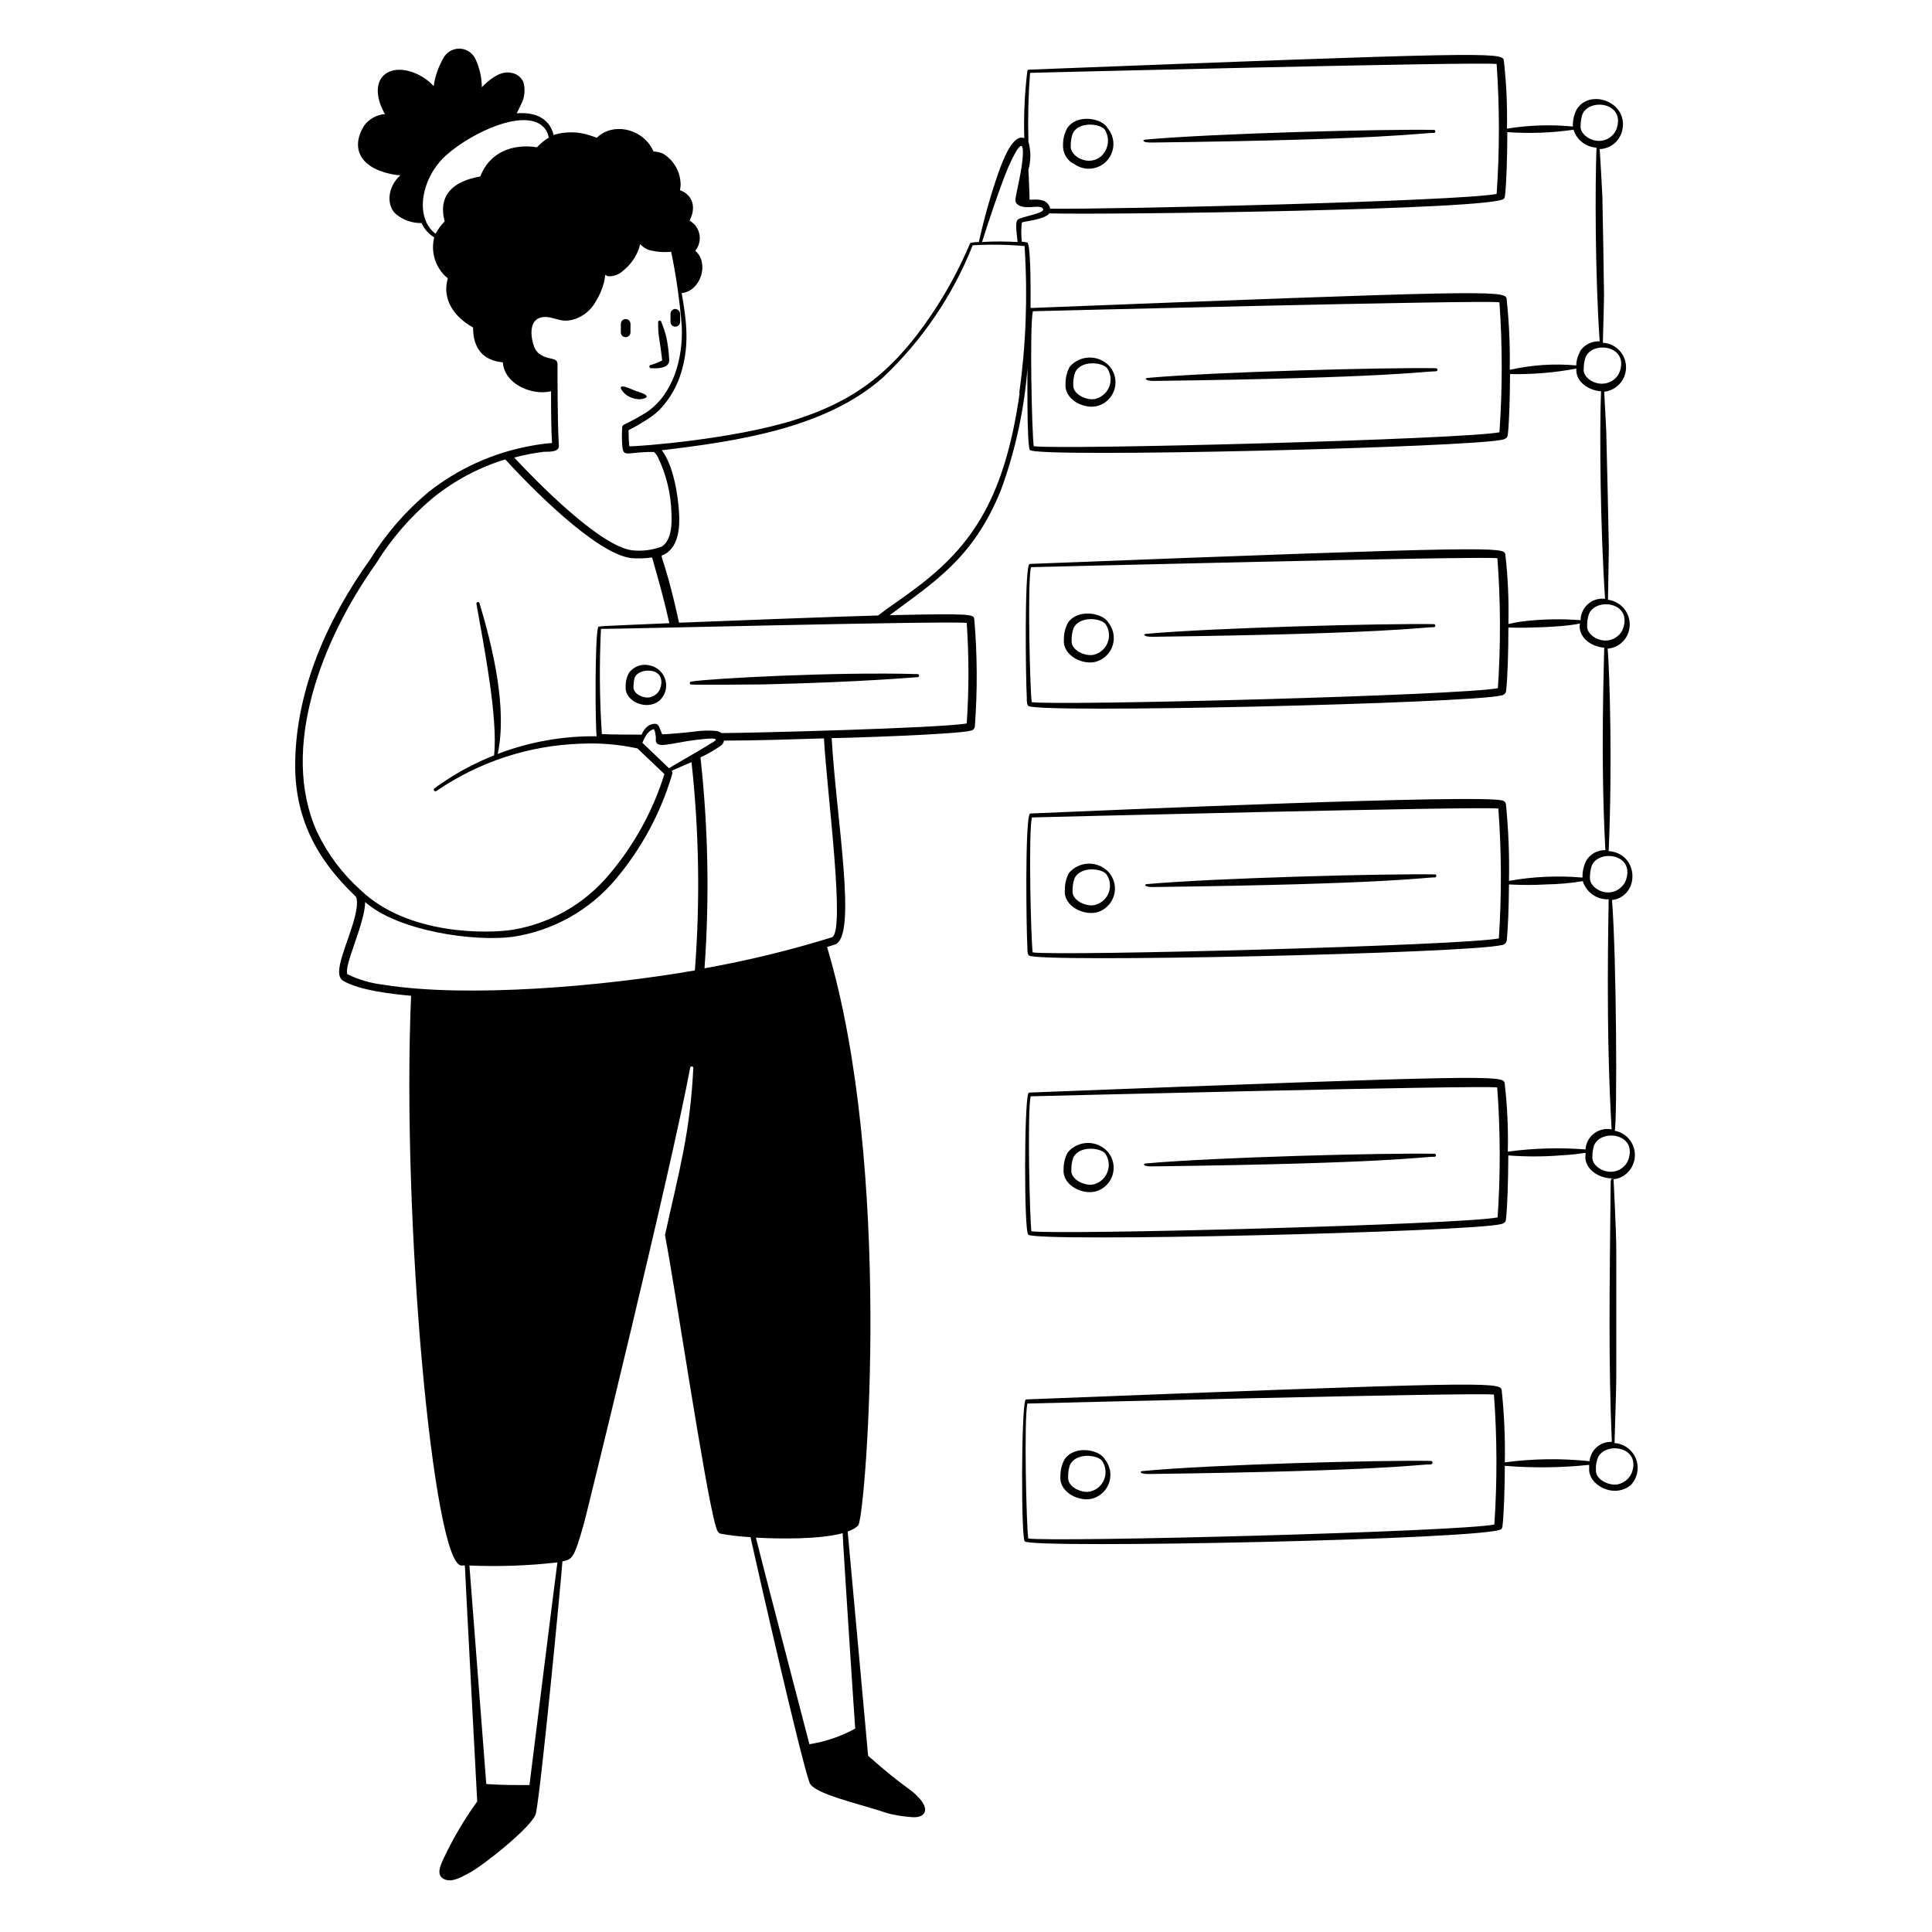 <svg width="481" height="481" viewBox="0 0 481 481" fill="none" xmlns="http://www.w3.org/2000/svg">
<path fill-rule="evenodd" clip-rule="evenodd" d="M285.801 220.912C285.801 220.912 285.849 220.912 285.801 220.912V220.912ZM356.217 363.712C343.905 363.496 301.641 364.6 284.601 366.232C283.665 366.232 283.569 367 286.017 366.976C345.609 366.208 353.001 364.576 356.217 364.576C356.331 364.576 356.441 364.531 356.522 364.45C356.603 364.369 356.649 364.259 356.649 364.144C356.649 364.03 356.603 363.92 356.522 363.839C356.441 363.758 356.331 363.712 356.217 363.712V363.712ZM357.033 287.248C344.721 287.008 302.457 288.112 285.417 289.648C284.481 289.648 284.385 290.44 286.833 290.392C346.425 289.648 353.817 287.992 357.033 287.992C357.089 288.007 357.149 288.008 357.206 287.996C357.263 287.985 357.317 287.96 357.363 287.924C357.409 287.888 357.447 287.842 357.473 287.789C357.498 287.737 357.512 287.679 357.512 287.62C357.512 287.562 357.498 287.504 357.473 287.452C357.447 287.399 357.409 287.353 357.363 287.317C357.317 287.281 357.263 287.256 357.206 287.244C357.149 287.233 357.089 287.234 357.033 287.248ZM357.345 217.696C345.009 217.48 302.745 218.584 285.705 220.096C284.769 220.096 284.697 220.864 287.121 220.84C346.737 220.096 354.105 218.44 357.345 218.44C357.416 218.408 357.477 218.356 357.52 218.29C357.562 218.224 357.585 218.147 357.585 218.068C357.585 217.99 357.562 217.913 357.52 217.847C357.477 217.781 357.416 217.729 357.345 217.696ZM357.105 155.392C344.769 155.176 302.505 156.28 285.465 157.792C284.529 157.792 284.457 158.56 286.881 158.536C346.497 157.768 353.865 156.136 357.105 156.136C357.176 156.104 357.237 156.052 357.28 155.986C357.322 155.92 357.345 155.843 357.345 155.764C357.345 155.686 357.322 155.609 357.28 155.543C357.237 155.477 357.176 155.425 357.105 155.392V155.392ZM357.489 91.672C345.177 91.456 302.913 92.56 285.873 94.072C284.937 94.072 284.865 94.864 287.289 94.84C346.881 94.072 354.273 92.44 357.489 92.44C357.59 92.44 357.688 92.4 357.76 92.328C357.832 92.256 357.873 92.158 357.873 92.056C357.873 91.955 357.832 91.857 357.76 91.785C357.688 91.713 357.59 91.672 357.489 91.672V91.672ZM356.889 32.344C344.577 32.104 302.313 33.208 285.273 34.744C284.337 34.744 284.241 35.536 286.689 35.488C346.281 34.744 353.673 33.088 356.889 33.088C356.945 33.103 357.005 33.104 357.062 33.092C357.119 33.081 357.173 33.056 357.219 33.02C357.266 32.984 357.303 32.938 357.329 32.885C357.354 32.833 357.368 32.775 357.368 32.716C357.368 32.658 357.354 32.6 357.329 32.547C357.303 32.495 357.266 32.449 357.219 32.413C357.173 32.377 357.119 32.352 357.062 32.34C357.005 32.328 356.945 32.33 356.889 32.344ZM267.561 40.912C268.786 41.761 270.278 42.134 271.758 41.964C273.239 41.794 274.607 41.092 275.608 39.988C276.609 38.884 277.175 37.454 277.2 35.964C277.225 34.474 276.708 33.025 275.745 31.888C274.497 29.488 268.209 28.192 265.713 31.888C264.996 33.188 264.631 34.653 264.657 36.136C264.612 37.131 264.864 38.116 265.382 38.966C265.899 39.817 266.657 40.494 267.561 40.912V40.912ZM266.577 36.328C266.569 35.328 266.714 34.333 267.009 33.376C268.377 30.112 273.969 30.736 275.073 32.296C275.69 33.308 275.948 34.498 275.805 35.674C275.661 36.851 275.124 37.944 274.281 38.776C271.089 41.68 266.385 38.92 266.577 36.4V36.328ZM276.345 91.312C275.723 90.591 274.953 90.013 274.087 89.617C273.222 89.22 272.281 89.015 271.329 89.015C270.376 89.015 269.436 89.22 268.57 89.617C267.704 90.013 266.934 90.591 266.313 91.312C265.615 92.618 265.26 94.08 265.281 95.56C264.921 99.64 270.249 102.112 273.537 100.984C274.476 100.671 275.326 100.134 276.012 99.42C276.699 98.706 277.202 97.836 277.478 96.885C277.754 95.934 277.795 94.93 277.598 93.959C277.4 92.989 276.97 92.08 276.345 91.312V91.312ZM272.937 99.256C270.873 99.928 266.985 98.248 267.201 95.776C267.165 94.774 267.312 93.774 267.633 92.824C268.977 89.536 274.569 90.16 275.673 91.72C276.103 92.368 276.374 93.109 276.466 93.881C276.558 94.653 276.467 95.436 276.201 96.167C275.935 96.898 275.501 97.556 274.934 98.088C274.367 98.621 273.683 99.013 272.937 99.232V99.256ZM275.937 155.008C274.641 152.608 268.377 151.432 265.905 155.008C265.205 156.305 264.85 157.759 264.873 159.232C264.513 163.288 269.817 165.808 273.129 164.656C274.064 164.342 274.91 163.805 275.593 163.093C276.277 162.381 276.777 161.514 277.053 160.566C277.329 159.618 277.372 158.618 277.177 157.65C276.983 156.682 276.557 155.776 275.937 155.008V155.008ZM272.529 162.952C270.465 163.624 266.577 161.968 266.793 159.472C266.769 158.471 266.915 157.473 267.225 156.52C268.569 153.256 274.137 153.808 275.265 155.416C275.699 156.065 275.975 156.807 276.07 157.582C276.164 158.358 276.074 159.144 275.808 159.878C275.541 160.612 275.106 161.273 274.536 161.807C273.966 162.342 273.278 162.734 272.529 162.952V162.952ZM276.177 217.312C275.555 216.591 274.785 216.013 273.919 215.617C273.054 215.22 272.113 215.015 271.161 215.015C270.208 215.015 269.268 215.22 268.402 215.617C267.536 216.013 266.766 216.591 266.145 217.312C265.448 218.61 265.093 220.064 265.113 221.536C264.681 225.712 270.057 228.112 273.369 227.056C274.317 226.743 275.174 226.202 275.867 225.482C276.559 224.763 277.065 223.885 277.342 222.925C277.619 221.965 277.657 220.952 277.454 219.974C277.251 218.996 276.812 218.083 276.177 217.312V217.312ZM272.769 225.256C270.705 225.928 266.817 224.272 267.033 221.776C267.009 220.775 267.155 219.777 267.465 218.824C268.809 215.56 274.401 216.136 275.505 217.72C275.939 218.369 276.215 219.111 276.31 219.886C276.404 220.662 276.314 221.448 276.048 222.182C275.781 222.916 275.346 223.577 274.776 224.111C274.206 224.646 273.518 225.038 272.769 225.256ZM275.889 286.864C275.269 286.14 274.5 285.558 273.634 285.159C272.768 284.76 271.826 284.554 270.873 284.554C269.919 284.554 268.977 284.76 268.111 285.159C267.245 285.558 266.476 286.14 265.857 286.864C265.14 288.164 264.775 289.629 264.801 291.112C264.441 295.192 269.769 297.664 273.081 296.536C274.02 296.223 274.87 295.686 275.556 294.972C276.243 294.258 276.746 293.388 277.022 292.437C277.298 291.486 277.339 290.482 277.142 289.511C276.944 288.54 276.514 287.632 275.889 286.864V286.864ZM272.481 294.808C270.417 295.48 266.529 293.8 266.721 291.304C266.71 290.304 266.856 289.308 267.153 288.352C268.521 285.088 274.113 285.688 275.217 287.272C275.646 287.922 275.918 288.664 276.009 289.438C276.101 290.212 276.01 290.996 275.744 291.729C275.478 292.461 275.045 293.121 274.478 293.656C273.911 294.191 273.227 294.585 272.481 294.808V294.808Z" fill="black"/>
<path fill-rule="evenodd" clip-rule="evenodd" d="M401.961 359.272C401.961 358.24 402.369 346.768 402.393 343.792C402.417 340.816 402.393 313.6 402.393 310.672C402.393 307.192 401.745 293.752 401.721 293.608C402.113 293.58 402.501 293.499 402.873 293.368C404.158 292.93 405.263 292.077 406.012 290.944C406.762 289.811 407.115 288.462 407.016 287.107C406.918 285.752 406.373 284.468 405.467 283.456C404.56 282.443 403.344 281.76 402.009 281.512C402.657 279.304 402.465 238.6 401.337 224.08C408.321 223.168 408.177 212.488 400.497 211.888C401.433 190.936 400.785 168.424 400.257 161.488C401.502 161.388 402.685 160.899 403.637 160.089C404.589 159.279 405.262 158.19 405.561 156.976C405.775 156.126 405.806 155.241 405.652 154.378C405.498 153.515 405.163 152.694 404.668 151.97C404.174 151.247 403.531 150.636 402.783 150.179C402.035 149.723 401.198 149.43 400.329 149.32C400.329 148.576 400.521 139.432 400.545 136.384C400.545 134.704 399.969 109.216 399.897 107.248C399.681 102.856 399.393 97.648 399.393 97.528C400.917 97.357 402.322 96.62 403.328 95.462C404.335 94.305 404.87 92.811 404.828 91.278C404.785 89.745 404.169 88.283 403.1 87.183C402.031 86.082 400.588 85.423 399.057 85.336C399.057 84.592 399.321 76.336 399.345 73.504C399.345 71.944 399.009 50.896 398.937 48.976C398.865 47.056 398.337 37.888 398.265 37.12C399.583 37.073 400.85 36.591 401.865 35.749C402.881 34.907 403.59 33.752 403.881 32.464C405.465 25.456 396.057 22 392.649 27.064C391.891 28.418 391.526 29.955 391.593 31.504C386.121 30.967 380.602 31.144 375.177 32.032C375.3 26.325 375.036 20.616 374.385 14.944C373.905 12.976 368.697 12.976 256.137 17.344C256.058 17.351 255.983 17.38 255.92 17.426C255.856 17.473 255.807 17.536 255.777 17.608C255.098 23.181 254.841 28.797 255.009 34.408C252.129 33.184 249.609 40.096 248.505 43.192C246.573 48.782 244.97 54.48 243.705 60.256C242.975 60.237 242.248 60.326 241.545 60.52C238.926 66.737 235.711 72.684 231.945 78.28C221.793 93.352 212.025 100.048 197.817 104.56C182.481 109.384 159.081 111.16 156.681 111.112C156.554 109.933 156.49 108.747 156.489 107.56C156.489 106.696 156.129 107.56 160.209 104.992C161.607 104.189 162.911 103.231 164.097 102.136C166.761 99.386 168.692 96.011 169.713 92.32C171.657 85.696 170.913 79.744 169.713 72.976C174.513 72.472 176.649 65.44 173.097 62.44C173.873 61.484 174.27 60.275 174.213 59.045C174.155 57.814 173.647 56.648 172.785 55.768C172.435 55.457 172.066 55.169 171.681 54.904C173.577 51.256 172.113 48.352 169.281 47.344C169.362 46.965 169.418 46.58 169.449 46.192C169.477 44.608 169.091 43.044 168.329 41.655C167.567 40.266 166.456 39.1 165.105 38.272C164.347 37.938 163.532 37.75 162.705 37.72L162.177 36.688C159.345 31.888 152.457 30.496 148.593 34.288C147.68 33.946 146.751 33.649 145.809 33.4C143.259 32.755 140.585 32.796 138.057 33.52C137.505 33.712 138.057 33.736 137.433 32.416C135.993 28.912 132.393 27.904 128.649 28.216C128.793 27.976 129.825 25.816 130.113 25.168C130.689 23.629 130.748 21.944 130.281 20.368C129.993 19.759 129.557 19.233 129.011 18.838C128.466 18.444 127.829 18.194 127.161 18.112C124.569 17.584 121.833 19.792 119.961 21.712C119.942 19.217 119.368 16.758 118.281 14.512C117.904 13.788 117.335 13.181 116.637 12.757C115.938 12.333 115.137 12.109 114.321 12.109C113.504 12.109 112.703 12.333 112.004 12.757C111.306 13.181 110.738 13.788 110.361 14.512C109.133 16.653 108.319 19.006 107.961 21.448C105.105 18.16 99.225 15.976 95.96 18.4C93.153 20.464 93.849 24.688 95.481 27.736C95.481 27.952 95.745 28.168 95.888 28.384C94.853 28.465 93.847 28.768 92.94 29.273C92.033 29.779 91.246 30.474 90.632 31.312C87.632 36.112 88.784 41.488 97.281 43.312C98.067 43.5 98.872 43.604 99.68 43.624C96.105 46.912 96.344 51.592 98.745 53.44C100.501 54.839 102.692 55.578 104.937 55.528C105.621 57.004 106.722 58.247 108.105 59.104C107.64 60.95 107.712 62.891 108.311 64.697C108.911 66.504 110.013 68.102 111.489 69.304C109.977 74.56 113.073 78.904 117.777 81.544C117.777 86.656 120.177 89.752 125.193 90.208C125.553 95.608 132.393 98.56 137.193 97.408C137.193 101.464 137.193 106.24 137.433 110.296C135.514 110.443 133.606 110.707 131.721 111.088C122.568 112.815 113.97 116.735 106.665 122.512C100.94 127.29 96.029 132.963 92.121 139.312C81.585 154.048 73.856 171.352 73.496 189.472C73.209 203.296 78.656 213.784 88.448 223.072C89.288 223.912 88.689 226.696 88.448 227.872C86.721 234.88 82.52 242.416 85.424 244.168C89.385 246.568 97.737 247.504 102.345 247.912C99.945 303.928 107.937 389.512 114.849 389.752H115.737C115.737 390.712 118.809 448.504 118.809 448.504C115.633 452.897 112.87 457.573 110.553 462.472C110.001 463.768 108.153 466.912 110.745 467.92C112.737 468.712 115.041 467.2 116.841 466.288C119.937 464.728 132.777 454.6 133.425 451.456C134.721 445.24 139.593 394.6 140.025 388.744C142.425 388.144 142.857 388.312 145.425 379.144C145.929 377.392 167.409 289.888 171.825 265.816C171.846 265.728 171.897 265.649 171.969 265.593C172.041 265.537 172.129 265.507 172.221 265.507C172.312 265.507 172.4 265.537 172.472 265.593C172.544 265.649 172.595 265.728 172.617 265.816C171.801 282.04 169.257 290.728 165.561 307.48C168.201 321.352 175.449 370.288 178.137 379.768C178.401 380.704 178.689 381.688 179.385 381.832C181.852 382.275 184.345 382.564 186.849 382.696C188.121 388.576 199.329 437.752 201.537 443.8C202.569 446.656 213.993 449.056 221.121 451.48C222.916 451.929 224.747 452.227 226.593 452.368C230.289 452.824 231.513 450.688 228.993 447.832C226.473 444.976 225.657 445.576 216.129 437.128C216.129 437.128 211.089 381.568 211.041 381.304C211.809 381.04 213.441 380.296 213.777 379.552C215.601 375.016 222.369 290.752 205.905 235.768L207.825 235.168C213.561 233.368 208.209 203.968 207.057 183.76C210.297 183.76 238.617 182.848 241.785 181.888C242.017 181.842 242.229 181.724 242.392 181.553C242.555 181.381 242.662 181.163 242.697 180.928C243.375 171.979 243.327 162.99 242.553 154.048C242.289 152.992 242.121 152.68 221.505 153.16C232.449 144.952 242.265 139.096 249.153 122.128C252.757 112.33 254.994 102.082 255.801 91.672C255.801 92.44 255.609 111.256 256.425 112.048C258.393 114.04 366.825 111.376 374.217 109.432C374.793 109.264 375.297 108.976 375.369 108.4C375.729 105.4 375.921 99.352 375.945 93.136C381.481 93.242 387.013 92.783 392.457 91.768C392.193 94.936 395.409 97.216 398.601 97.408C398.193 107.848 398.433 131.8 399.609 149.08C398.85 148.986 398.08 149.052 397.349 149.276C396.618 149.5 395.942 149.875 395.367 150.379C394.791 150.882 394.328 151.501 394.009 152.195C393.689 152.89 393.52 153.644 393.513 154.408C388.658 154.025 383.778 154.13 378.945 154.72C375.057 155.296 375.537 155.608 375.537 155.104C375.677 149.389 375.421 143.672 374.769 137.992C374.337 136.216 373.473 135.832 256.497 140.392C256.417 140.397 256.341 140.424 256.277 140.471C256.213 140.518 256.164 140.582 256.137 140.656C255.057 143.728 255.369 168.928 255.633 173.608C255.633 174.496 255.633 175.432 256.017 175.744C257.913 177.664 365.961 175.144 373.833 173.128C374.104 173.095 374.359 172.977 374.561 172.792C374.763 172.607 374.903 172.364 374.961 172.096C375.321 169 375.537 162.64 375.537 156.232C375.753 156.232 379.425 156.352 381.297 156.232C394.065 155.944 393.489 154.672 393.297 155.56C393.009 158.752 396.201 161.032 399.393 161.248C399.393 163.816 398.409 188.416 399.681 211.648C398.769 211.629 397.868 211.839 397.059 212.258C396.249 212.677 395.558 213.293 395.049 214.048C394.296 215.403 393.931 216.94 393.993 218.488C387.879 217.956 381.722 218.23 375.681 219.304C375.812 212.895 375.556 206.483 374.913 200.104C374.854 199.9 374.741 199.715 374.584 199.571C374.427 199.427 374.233 199.329 374.025 199.288C368.337 197.704 276.369 201.688 256.641 202.528C256.56 202.529 256.483 202.555 256.418 202.603C256.354 202.65 256.306 202.716 256.281 202.792C255.201 205.864 255.513 231.088 255.777 235.744C255.777 236.632 255.777 237.568 256.161 237.88C257.961 239.752 365.865 237.376 373.977 235.264C374.25 235.234 374.506 235.118 374.709 234.932C374.912 234.747 375.05 234.502 375.105 234.232C375.441 231.424 375.633 225.976 375.681 220.192C378.766 220.369 381.859 220.369 384.945 220.192C388 220.144 391.049 219.871 394.065 219.376C394.484 220.736 395.343 221.917 396.508 222.734C397.672 223.551 399.076 223.957 400.497 223.888C400.497 227.824 399.705 255.544 401.241 281.176C400.479 281.024 399.694 281.037 398.938 281.213C398.182 281.389 397.472 281.724 396.856 282.197C396.24 282.67 395.733 283.269 395.367 283.954C395.001 284.638 394.786 285.394 394.737 286.168C388.287 285.665 381.803 285.85 375.393 286.72C375.528 281.005 375.263 275.287 374.601 269.608C374.145 267.736 371.289 267.544 256.353 272.008C256.274 272.015 256.199 272.044 256.136 272.09C256.072 272.137 256.023 272.2 255.993 272.272C254.985 275.104 254.937 306.472 255.993 307.384C257.913 309.352 366.201 306.712 373.785 304.744C374.361 304.6 374.841 304.312 374.913 303.712C375.297 300.592 375.489 294.112 375.513 287.656C379.81 287.994 384.127 287.994 388.425 287.656C395.385 287.296 394.833 286.48 394.713 287.656C394.425 290.92 397.809 293.248 401.049 293.368C404.289 293.488 401.049 293.368 401.169 293.512C401.289 293.656 401.025 293.128 401.001 294.52C400.713 321.376 400.449 339.664 401.289 358.984C399.924 358.917 398.586 359.378 397.553 360.272C396.521 361.166 395.873 362.424 395.745 363.784C388.726 363.048 381.645 363.144 374.649 364.072C374.759 358.038 374.495 352.002 373.857 346C373.377 344.008 368.169 344.008 255.609 348.4C255.528 348.397 255.448 348.422 255.383 348.47C255.317 348.518 255.27 348.586 255.249 348.664C254.265 351.472 254.193 382.84 255.129 383.752C256.953 385.624 371.409 383.272 373.785 380.68C373.931 380.521 374.023 380.319 374.049 380.104C374.409 377.104 374.625 371.104 374.649 364.936C381.641 365.508 388.671 365.428 395.649 364.696V365.464C395.265 369.736 401.865 373.216 406.017 369.712C406.825 368.861 407.374 367.797 407.601 366.646C407.828 365.494 407.723 364.301 407.298 363.207C406.873 362.112 406.145 361.162 405.2 360.465C404.255 359.768 403.132 359.355 401.961 359.272V359.272ZM393.513 31.456C393.502 30.456 393.648 29.46 393.945 28.504C395.697 24.304 404.769 25.528 402.465 32.08C402.214 32.78 401.784 33.401 401.217 33.88C398.073 36.712 393.321 33.976 393.513 31.456ZM256.449 18.136C256.689 18.136 367.905 15.328 372.609 15.928C373.36 26.699 373.36 37.51 372.609 48.28C363.705 50.056 277.761 52.168 261.441 51.952C261.408 51.651 261.301 51.362 261.129 51.112C260.121 49.456 258.201 49.672 256.329 49.72C256.329 47.92 256.137 45.28 256.041 42.256C256.68 39.98 256.68 37.572 256.041 35.296C255.876 29.573 256.012 23.845 256.449 18.136V18.136ZM251.025 41.632C253.425 36.208 255.153 33.928 254.553 39.832C254.145 43.936 252.729 48.904 252.801 49.936C252.873 50.968 254.025 51.376 254.889 51.52C256.833 51.832 259.065 50.944 259.689 52.024C260.313 53.104 254.049 53.968 253.353 54.712C252.657 55.456 253.161 58.36 253.353 60.256C250.953 60.112 247.281 60.04 244.497 60.256C245.937 55.6 249.081 46.24 251.025 41.632V41.632ZM160.929 102.664C159.138 103.781 157.287 104.799 155.385 105.712C155.278 105.76 155.182 105.829 155.103 105.916C155.025 106.003 154.965 106.105 154.929 106.216C154.793 107.814 154.793 109.419 154.929 111.016C155.193 113.824 155.841 112.696 161.361 112.528H162.825C163.219 112.89 163.545 113.321 163.785 113.8C165.889 118.156 167.043 122.909 167.169 127.744C167.313 130.576 167.169 134.512 164.769 136.072C162.412 136.96 159.88 137.28 157.377 137.008C149.337 136 133.545 119.848 128.025 113.92C130.451 113.263 132.921 112.782 135.417 112.48C137.049 112.48 139.233 112.48 139.137 110.968C138.753 105.04 138.801 90.664 138.801 90.568C138.681 88.864 136.593 89.728 134.385 88.168C133.742 87.72 133.256 87.082 132.993 86.344C131.817 83.08 131.913 79.144 135.393 78.928C137.961 78.76 139.329 80.416 142.593 79.6C143.802 79.264 144.933 78.69 145.918 77.911C146.903 77.132 147.723 76.164 148.329 75.064C149.248 73.574 149.943 71.957 150.393 70.264C150.921 67.552 150.393 68.56 151.425 68.776C152.112 68.81 152.8 68.702 153.444 68.458C154.088 68.214 154.675 67.841 155.169 67.36C156.961 65.93 158.316 64.026 159.081 61.864L159.369 60.784C159.918 61.356 160.569 61.819 161.289 62.152C163.172 62.703 165.145 62.882 167.097 62.68C168.367 68.802 169.249 74.999 169.737 81.232C170.097 89.248 167.577 98.248 160.929 102.664ZM119.577 43.936C112.881 45.088 108.993 48.52 110.697 55.12C109.809 56.037 109.05 57.071 108.441 58.192C103.065 54.136 104.913 44.152 111.081 38.656C116.409 33.856 127.641 28.12 133.497 30.448C134.313 30.743 135.034 31.253 135.584 31.925C136.133 32.597 136.49 33.406 136.617 34.264C135.541 34.934 134.557 35.741 133.689 36.664C127.377 35.68 121.785 38.104 119.577 43.936ZM78.945 207.136C69.537 186.376 80.192 159.136 93.609 140.32C97.415 134.144 102.197 128.624 107.769 123.976C113.1 119.642 119.221 116.381 125.793 114.376C131.793 120.952 148.257 137.848 157.161 138.952C158.889 139.091 160.628 139.035 162.345 138.784C163.881 144.112 165.393 149.536 166.641 155.152C147.945 155.968 149.049 155.848 148.905 156.208C148.089 158.608 148.185 180.664 148.545 183.304C140.133 183.205 131.779 184.695 123.921 187.696C126.321 176.368 122.721 161.296 119.385 150.184C119.373 150.134 119.353 150.086 119.323 150.044C119.294 150.001 119.256 149.965 119.213 149.937C119.169 149.91 119.121 149.891 119.07 149.881C119.019 149.872 118.967 149.873 118.917 149.884C118.866 149.895 118.818 149.916 118.776 149.946C118.734 149.975 118.697 150.013 118.67 150.056C118.642 150.1 118.623 150.148 118.614 150.199C118.605 150.25 118.605 150.302 118.617 150.352C120.417 160.552 124.017 178.696 123.009 188.056C117.732 190.158 112.74 192.916 108.153 196.264C108.11 196.299 108.075 196.342 108.049 196.39C108.023 196.438 108.006 196.491 108.001 196.546C107.995 196.601 108 196.656 108.016 196.708C108.032 196.761 108.058 196.81 108.093 196.852C108.127 196.895 108.17 196.93 108.218 196.956C108.267 196.982 108.319 196.999 108.374 197.004C108.429 197.01 108.484 197.005 108.536 196.989C108.589 196.973 108.638 196.947 108.681 196.912C119.31 189.632 131.803 185.551 144.681 185.152C149.384 184.936 154.095 185.332 158.697 186.328L165.417 192.712C162.595 201.779 157.993 210.191 151.881 217.456C145.742 224.948 137.08 229.941 127.521 231.496C121.473 232.432 101.601 232.888 89.841 221.656C85.272 217.596 81.567 212.658 78.945 207.136V207.136ZM163.281 183.904C162.969 186.712 166.713 185.032 173.193 184.216C180.993 183.232 177.681 184.624 176.433 185.416C174.033 186.976 168.153 190.216 166.569 191.272L159.921 184.912C160.209 184.233 160.545 183.575 160.929 182.944C161.355 182.295 161.977 181.799 162.705 181.528C163.041 181.6 163.329 183.352 163.281 183.904V183.904ZM86.481 242.464C85.569 240.424 90.945 229.648 90.897 224.56C98.984 231.76 117.921 234.544 127.761 233.224C137.758 231.7 146.855 226.58 153.345 218.824C159.767 211.18 164.539 202.29 167.361 192.712C167.697 191.392 165.465 192.712 172.161 189.736C174.049 206.961 174.33 224.324 173.001 241.6C150.465 245.536 116.409 248.512 95.528 245.176C92.359 244.813 89.275 243.912 86.409 242.512L86.481 242.464ZM131.889 444.424C128.265 444.424 124.689 444.424 121.065 444.16L116.865 389.752C124.177 390.074 131.504 389.817 138.777 388.984C138.681 389.248 131.841 444.112 131.817 444.424H131.889ZM212.985 430.312C209.423 432.292 205.539 433.624 201.513 434.248C200.121 428.848 189.513 388.264 188.193 382.816C194.097 383.152 204.057 383.272 209.793 381.712C209.721 381.976 212.553 425.464 212.913 430.312H212.985ZM207.081 233.368C196.691 236.593 186.111 239.166 175.401 241.072C176.654 223.574 176.317 205.998 174.393 188.56C176.174 187.741 177.877 186.761 179.481 185.632C179.685 185.486 179.858 185.3 179.99 185.086C180.122 184.871 180.21 184.633 180.249 184.384C188.241 184.384 196.905 184.072 205.137 183.832C205.857 197.032 210.609 232.288 207.081 233.368ZM240.681 155.08C241.249 163.415 241.249 171.778 240.681 180.112C234.081 181.288 186.273 182.512 179.625 182.512C179.246 182.243 178.811 182.063 178.353 181.984C176.561 181.818 174.756 181.866 172.977 182.128C171.777 182.296 166.305 182.8 164.865 182.824C164.625 182.152 164.361 181.648 164.121 181C164.051 180.772 163.912 180.57 163.723 180.424C163.534 180.278 163.303 180.194 163.065 180.184C162.427 180.209 161.81 180.418 161.289 180.784C160.591 181.333 160.059 182.064 159.753 182.896C158.121 182.896 151.449 182.896 149.841 182.752C149.262 174.036 149.19 165.293 149.625 156.568C149.841 156.712 235.881 154.528 240.681 155.08ZM253.857 97.864C249.945 125.368 241.137 136.912 226.569 147.496C223.881 149.488 221.097 151.312 218.625 153.232C210.993 153.424 176.313 154.72 169.065 155.032C164.649 135.04 163.665 139.24 165.849 137.776C168.897 135.76 169.281 131.416 169.065 127.744C168.777 122.944 167.601 115.744 164.745 112.096C183.561 109.864 205.545 106.624 219.777 94.024C229.562 84.811 237.206 73.563 242.169 61.072C246.479 60.818 250.803 60.882 255.105 61.264V61.696C255.876 73.767 255.425 85.884 253.761 97.864H253.857ZM373.401 107.608C364.545 109.384 264.105 112.024 257.361 111.088C256.905 107.8 256.305 81.4 257.145 77.488C257.409 77.488 368.649 74.656 373.305 75.256C374.068 86.027 374.068 96.838 373.305 107.608H373.401ZM393.417 87.496C392.798 88.554 392.459 89.752 392.433 90.976C386.889 90.475 381.301 90.847 375.873 92.08C375.982 86.134 375.718 80.186 375.081 74.272C374.601 72.232 367.713 72.352 256.833 76.672C256.748 76.639 256.653 76.639 256.569 76.672C256.569 75.52 256.761 60.88 255.753 60.376C255.314 60.26 254.863 60.195 254.409 60.184C254.212 58.59 254.212 56.978 254.409 55.384C255.537 55 260.025 54.664 261.249 53.128C275.841 53.512 371.865 52.24 374.409 49.48C374.555 49.312 374.647 49.102 374.673 48.88C375.057 45.76 375.249 39.28 375.273 32.896C380.774 33.284 386.302 33.083 391.761 32.296C392.139 33.537 392.89 34.631 393.912 35.43C394.934 36.229 396.177 36.693 397.473 36.76C397.113 45.736 397.113 68.536 398.265 84.976C397.292 84.93 396.325 85.138 395.458 85.58C394.591 86.022 393.854 86.682 393.321 87.496H393.417ZM394.305 91.912C394.269 90.91 394.416 89.91 394.737 88.96C396.465 84.76 405.537 86.008 403.257 92.512C402.998 93.214 402.569 93.841 402.009 94.336C398.697 97.168 393.993 94.408 394.281 91.912H394.305ZM372.921 171.328C363.993 173.128 263.529 175.744 256.857 174.808C256.425 171.64 255.777 145.264 256.665 141.208C256.905 141.208 368.145 138.4 372.801 138.976C373.605 149.744 373.645 160.555 372.921 171.328V171.328ZM373.161 233.632C364.233 235.408 263.793 238.072 257.097 237.112C256.665 233.896 256.017 207.544 256.905 203.512C257.145 203.512 368.337 200.704 373.041 201.304C373.833 212.064 373.873 222.867 373.161 233.632V233.632ZM395.145 155.848C395.121 154.847 395.267 153.849 395.577 152.896C397.305 148.696 406.377 149.896 404.097 156.448C403.847 157.155 403.417 157.784 402.849 158.272C399.657 161.104 394.929 158.368 395.145 155.848ZM395.841 218.512C395.83 217.512 395.976 216.516 396.273 215.56C398.001 211.36 407.097 212.56 404.793 219.136C404.536 219.833 404.107 220.452 403.545 220.936C400.353 223.864 395.649 221.104 395.841 218.512V218.512ZM372.849 303.088C363.969 304.864 263.937 307.504 256.785 306.544C256.353 303.232 255.753 276.856 256.593 272.944C256.857 272.944 368.049 270.136 372.753 270.736C373.553 281.536 373.585 292.38 372.849 303.184V303.088ZM372.033 379.552C363.081 381.352 262.665 383.968 255.993 383.032C255.537 379.84 254.913 353.488 255.777 349.432C256.041 349.432 367.233 346.624 371.937 347.2C372.736 358 372.768 368.844 372.033 379.648V379.552ZM396.441 288.112C396.43 287.112 396.576 286.116 396.873 285.16C398.625 280.96 407.697 282.16 405.393 288.736C405.136 289.433 404.707 290.052 404.145 290.536C400.977 293.368 396.249 290.632 396.441 288.112V288.112ZM406.281 366.592C406.007 367.29 405.573 367.914 405.015 368.414C404.456 368.914 403.788 369.277 403.065 369.472C401.001 370.144 397.137 368.464 397.329 365.968C397.255 364.814 397.47 363.659 397.953 362.608C400.209 358.888 408.513 360.328 406.281 366.592V366.592Z" fill="black"/>
<path fill-rule="evenodd" clip-rule="evenodd" d="M275.073 363.328C273.825 360.928 267.537 359.656 265.041 363.328C264.333 364.63 263.977 366.095 264.009 367.576C263.649 371.656 268.977 374.128 272.265 373C273.204 372.687 274.054 372.15 274.74 371.436C275.427 370.722 275.93 369.852 276.206 368.901C276.482 367.95 276.523 366.946 276.326 365.975C276.128 365.004 275.698 364.096 275.073 363.328ZM271.665 371.272C269.601 371.944 265.713 370.288 265.929 367.792C265.896 366.792 266.034 365.794 266.337 364.84C267.681 361.576 273.273 362.128 274.401 363.736C274.835 364.385 275.111 365.127 275.206 365.902C275.3 366.678 275.21 367.464 274.944 368.198C274.677 368.932 274.242 369.593 273.672 370.127C273.102 370.662 272.414 371.054 271.665 371.272ZM165.873 83.824C165.543 82.557 165.126 81.314 164.625 80.104C164.613 80.054 164.593 80.006 164.563 79.964C164.534 79.921 164.496 79.885 164.453 79.857C164.409 79.83 164.361 79.811 164.31 79.801C164.259 79.792 164.207 79.793 164.157 79.804C164.106 79.815 164.058 79.836 164.016 79.866C163.974 79.895 163.937 79.933 163.91 79.976C163.882 80.02 163.863 80.068 163.854 80.119C163.844 80.17 163.845 80.222 163.857 80.272C163.857 81.616 163.857 82.672 164.097 84.136C164.337 85.6 164.841 89.248 164.865 89.728C163.943 90.221 162.969 90.608 161.961 90.88C161.433 91.024 161.745 91.696 161.961 91.648C163.833 91.816 166.593 91.648 166.617 89.704C166.528 87.728 166.279 85.761 165.873 83.824V83.824ZM168.081 76.912C167.766 76.937 167.473 77.079 167.259 77.31C167.046 77.542 166.928 77.845 166.929 78.16V80.128C166.929 80.447 167.055 80.752 167.28 80.977C167.505 81.202 167.81 81.328 168.129 81.328C168.447 81.328 168.752 81.202 168.977 80.977C169.202 80.752 169.329 80.447 169.329 80.128V78.184C169.323 77.853 169.19 77.536 168.958 77.3C168.726 77.063 168.412 76.925 168.081 76.912ZM155.745 83.944C155.904 83.948 156.063 83.919 156.211 83.86C156.359 83.801 156.495 83.713 156.609 83.602C156.723 83.49 156.813 83.356 156.875 83.209C156.937 83.062 156.969 82.904 156.969 82.744V80.632C156.969 80.314 156.842 80.009 156.617 79.784C156.392 79.559 156.087 79.432 155.769 79.432C155.45 79.432 155.145 79.559 154.92 79.784C154.695 80.009 154.569 80.314 154.569 80.632V82.744C154.568 83.058 154.692 83.36 154.911 83.585C155.131 83.809 155.43 83.938 155.745 83.944ZM159.321 97.672C158.417 97.402 157.535 97.065 156.681 96.664C153.465 95.416 154.521 97.072 155.721 98.176C156.704 98.924 157.894 99.352 159.129 99.4C160.209 99.4 162.633 98.8 159.321 97.672ZM172.161 169.672C171.681 169.672 171.632 170.2 171.896 170.392C172.16 170.584 189.921 170.392 190.185 170.392C215.217 169.792 227.073 168.64 228.441 168.592C228.491 168.592 228.541 168.582 228.587 168.563C228.634 168.544 228.676 168.516 228.712 168.48C228.748 168.444 228.776 168.402 228.795 168.355C228.815 168.309 228.825 168.259 228.825 168.208C228.825 168.158 228.815 168.108 228.795 168.061C228.776 168.015 228.748 167.972 228.712 167.937C228.676 167.901 228.634 167.873 228.587 167.854C228.541 167.834 228.491 167.824 228.441 167.824C207.849 167.224 176.817 168.928 172.161 169.672ZM161.961 165.712C161.002 165.428 159.979 165.441 159.028 165.749C158.077 166.058 157.242 166.647 156.633 167.44C156.044 168.487 155.746 169.672 155.769 170.872C155.433 174.688 161.121 177.064 164.241 174.376C164.912 173.749 165.401 172.952 165.655 172.07C165.91 171.187 165.921 170.252 165.688 169.364C165.454 168.475 164.984 167.667 164.328 167.024C163.671 166.381 162.853 165.928 161.961 165.712V165.712ZM164.361 171.448C164.152 171.962 163.826 172.421 163.41 172.787C162.993 173.154 162.497 173.419 161.961 173.56C160.449 174.04 157.569 172.816 157.713 171.016C157.857 169.216 157.713 168.208 159.345 167.392C160.096 167.052 160.923 166.912 161.745 166.984C164.601 167.176 165.081 169.456 164.361 171.424V171.448Z" fill="black"/>
</svg>
